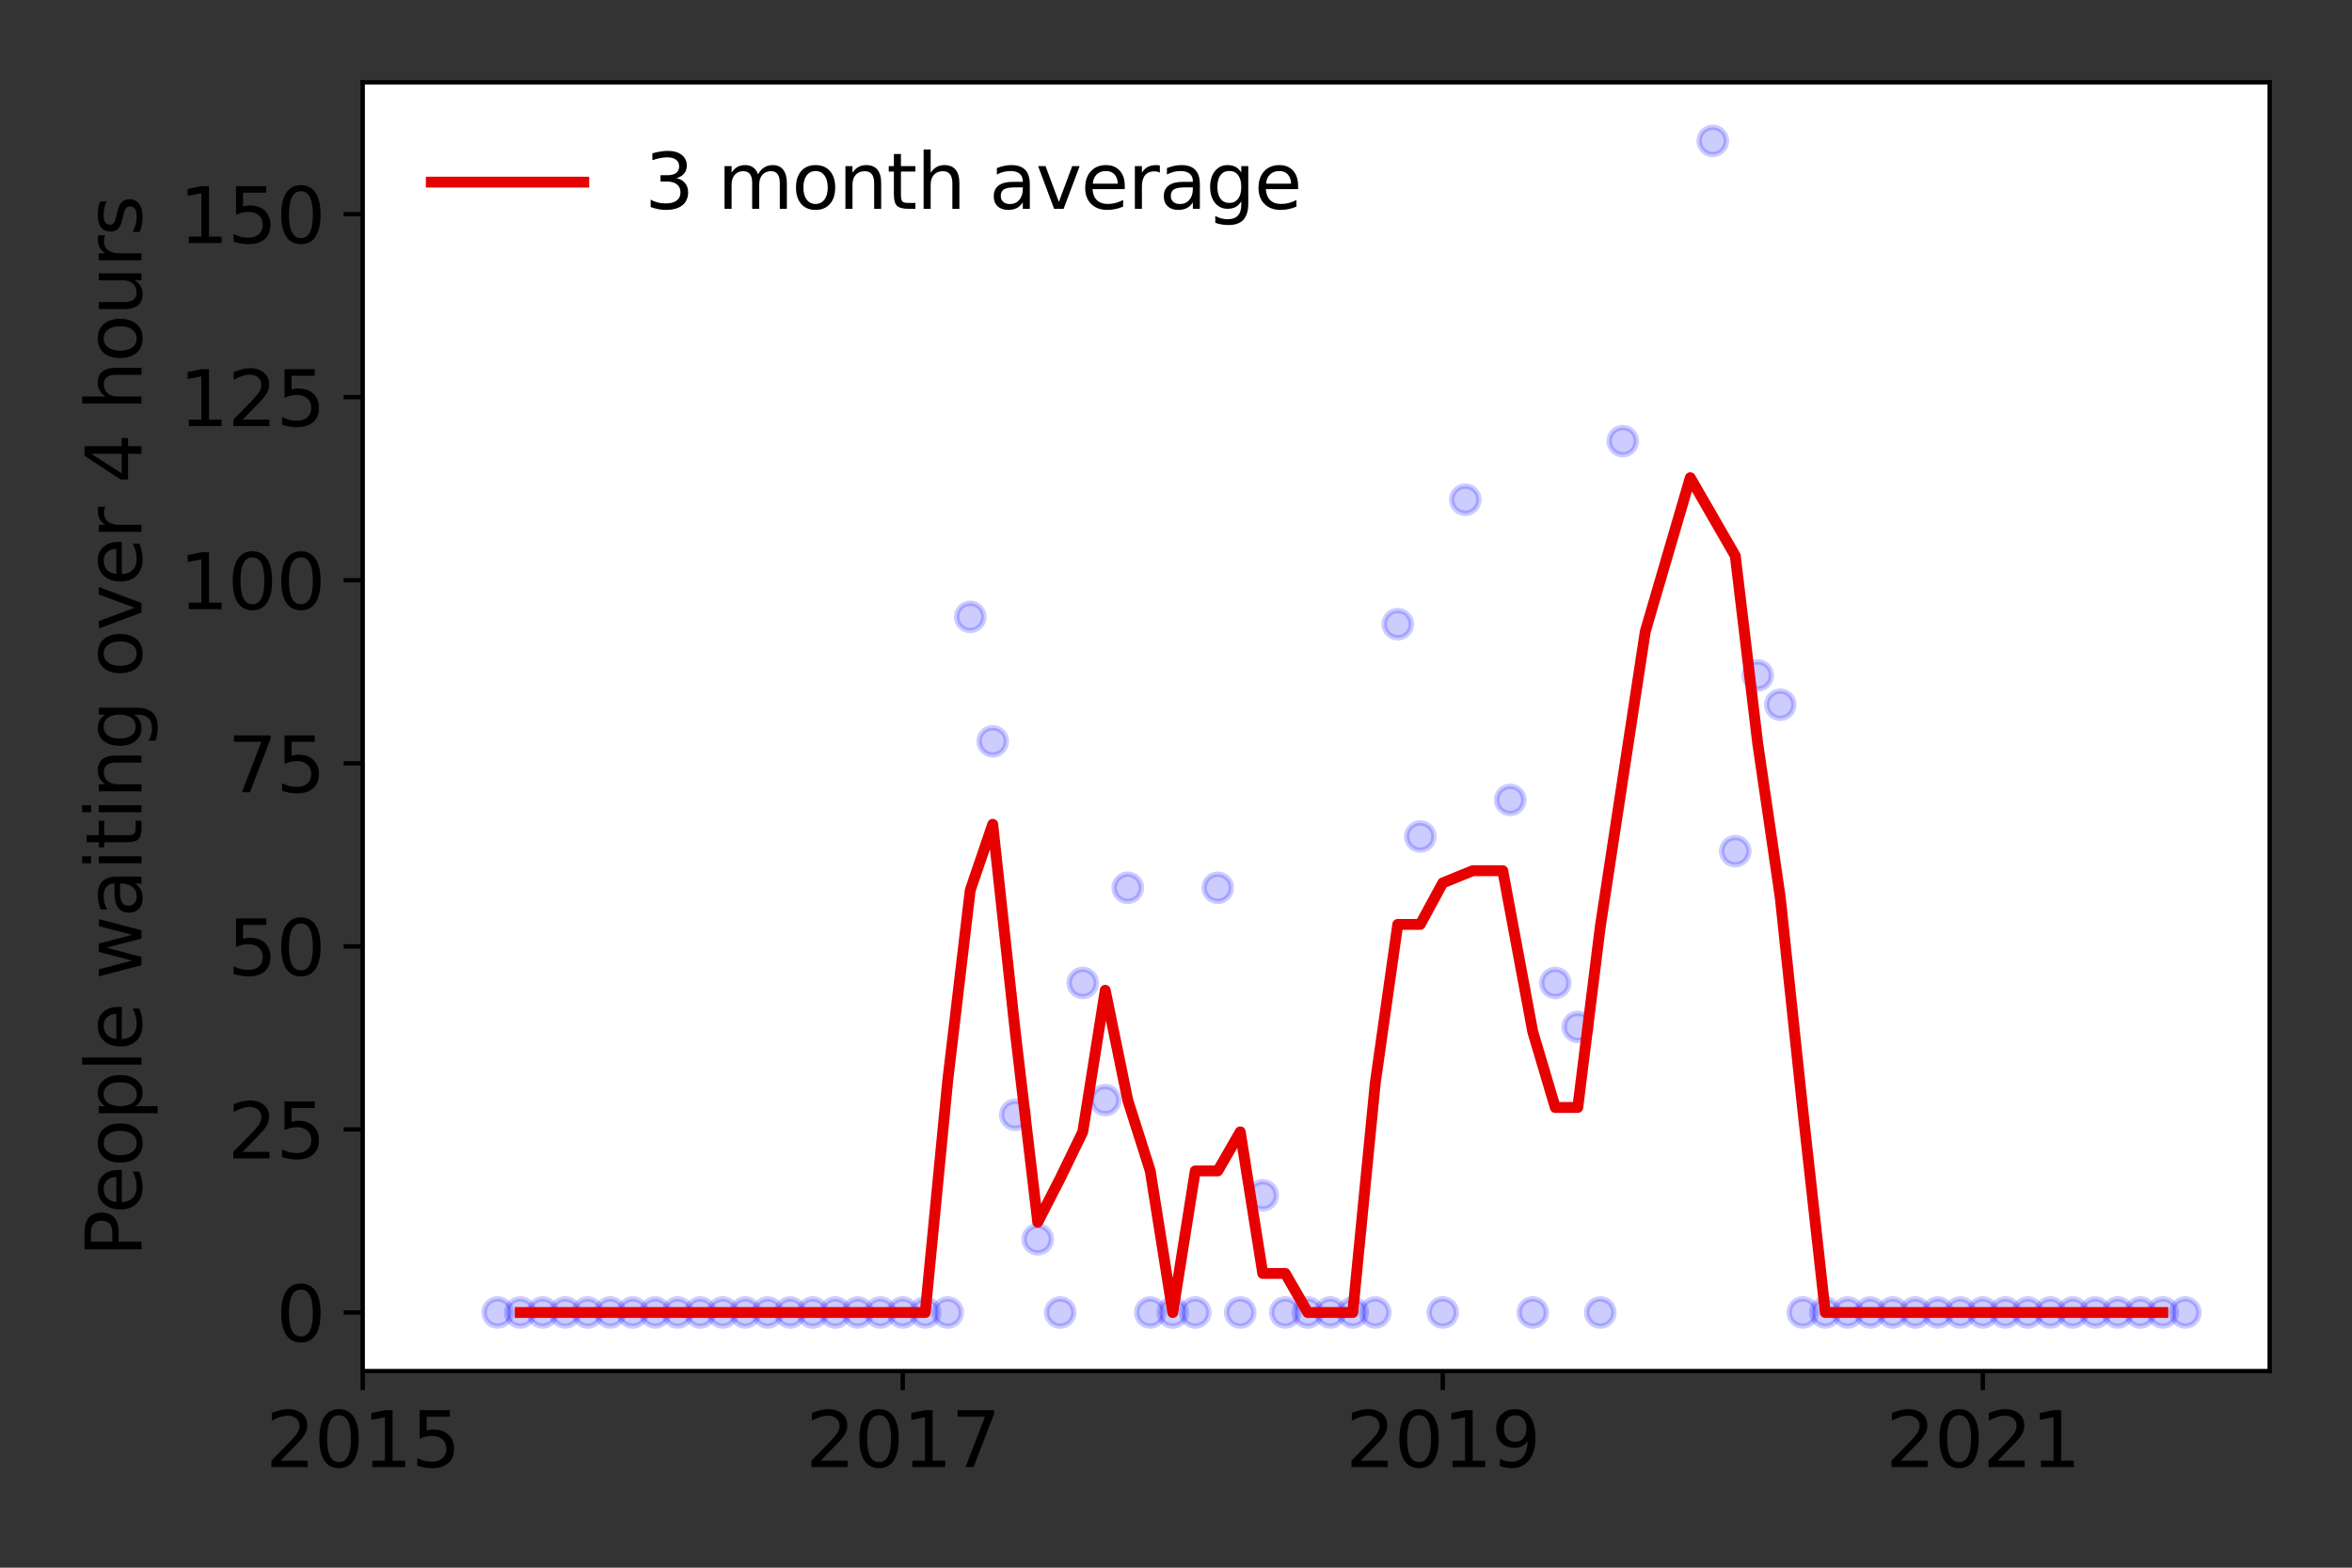 <?xml version="1.0" encoding="utf-8" standalone="no"?>
<!DOCTYPE svg PUBLIC "-//W3C//DTD SVG 1.1//EN"
  "http://www.w3.org/Graphics/SVG/1.1/DTD/svg11.dtd">
<svg height="288pt" version="1.1" viewBox="0 0 432 288" width="432pt" xmlns="http://www.w3.org/2000/svg" xmlns:xlink="http://www.w3.org/1999/xlink">
 <rect x="0" y="0" width="432" height="288" fill="#333333" stroke="none"/>
 <defs>
  <style type="text/css">*{stroke-linecap:butt;stroke-linejoin:round;}</style>
 </defs>
 <g id="figure_1">
  <g id="patch_1">
   <path d="M 0 288 
L 432 288 
L 432 0 
L 0 0 
z
" style="fill:none;"/>
  </g>
  <g id="axes_1">
   <g id="patch_2">
    <path d="M 66.62 251.88 
L 416.88 251.88 
L 416.88 15.12 
L 66.62 15.12 
z
" style="fill:#ffffff;"/>
   </g>
   <g id="matplotlib.axis_1">
    <g id="xtick_1">
     <g id="line2d_1">
      <defs>
       <path d="M 0 0 
L 0 3.5 
" id="mfcc8260ef5" style="stroke:#000000;stroke-width:0.8;"/>
      </defs>
      <g>
       <use style="stroke:#000000;stroke-width:0.8;" x="66.62" xlink:href="#mfcc8260ef5" y="251.88"/>
      </g>
     </g>
     <g id="text_1">
      <!-- 2015 -->
      <g transform="translate(48.805 269.518)scale(0.14 -0.14)">
       <defs>
        <path d="M 1228 531 
L 3431 531 
L 3431 0 
L 469 0 
L 469 531 
Q 828 903 1448 1529 
Q 2069 2156 2228 2338 
Q 2531 2678 2651 2914 
Q 2772 3150 2772 3378 
Q 2772 3750 2511 3984 
Q 2250 4219 1831 4219 
Q 1534 4219 1204 4116 
Q 875 4013 500 3803 
L 500 4441 
Q 881 4594 1212 4672 
Q 1544 4750 1819 4750 
Q 2544 4750 2975 4387 
Q 3406 4025 3406 3419 
Q 3406 3131 3298 2873 
Q 3191 2616 2906 2266 
Q 2828 2175 2409 1742 
Q 1991 1309 1228 531 
z
" id="DejaVuSans-32" transform="scale(0.016)"/>
        <path d="M 2034 4250 
Q 1547 4250 1301 3770 
Q 1056 3291 1056 2328 
Q 1056 1369 1301 889 
Q 1547 409 2034 409 
Q 2525 409 2770 889 
Q 3016 1369 3016 2328 
Q 3016 3291 2770 3770 
Q 2525 4250 2034 4250 
z
M 2034 4750 
Q 2819 4750 3233 4129 
Q 3647 3509 3647 2328 
Q 3647 1150 3233 529 
Q 2819 -91 2034 -91 
Q 1250 -91 836 529 
Q 422 1150 422 2328 
Q 422 3509 836 4129 
Q 1250 4750 2034 4750 
z
" id="DejaVuSans-30" transform="scale(0.016)"/>
        <path d="M 794 531 
L 1825 531 
L 1825 4091 
L 703 3866 
L 703 4441 
L 1819 4666 
L 2450 4666 
L 2450 531 
L 3481 531 
L 3481 0 
L 794 0 
L 794 531 
z
" id="DejaVuSans-31" transform="scale(0.016)"/>
        <path d="M 691 4666 
L 3169 4666 
L 3169 4134 
L 1269 4134 
L 1269 2991 
Q 1406 3038 1543 3061 
Q 1681 3084 1819 3084 
Q 2600 3084 3056 2656 
Q 3513 2228 3513 1497 
Q 3513 744 3044 326 
Q 2575 -91 1722 -91 
Q 1428 -91 1123 -41 
Q 819 9 494 109 
L 494 744 
Q 775 591 1075 516 
Q 1375 441 1709 441 
Q 2250 441 2565 725 
Q 2881 1009 2881 1497 
Q 2881 1984 2565 2268 
Q 2250 2553 1709 2553 
Q 1456 2553 1204 2497 
Q 953 2441 691 2322 
L 691 4666 
z
" id="DejaVuSans-35" transform="scale(0.016)"/>
       </defs>
       <use xlink:href="#DejaVuSans-32"/>
       <use x="63.623" xlink:href="#DejaVuSans-30"/>
       <use x="127.246" xlink:href="#DejaVuSans-31"/>
       <use x="190.869" xlink:href="#DejaVuSans-35"/>
      </g>
     </g>
    </g>
    <g id="xtick_2">
     <g id="line2d_2">
      <g>
       <use style="stroke:#000000;stroke-width:0.8;" x="165.809" xlink:href="#mfcc8260ef5" y="251.88"/>
      </g>
     </g>
     <g id="text_2">
      <!-- 2017 -->
      <g transform="translate(147.994 269.518)scale(0.14 -0.14)">
       <defs>
        <path d="M 525 4666 
L 3525 4666 
L 3525 4397 
L 1831 0 
L 1172 0 
L 2766 4134 
L 525 4134 
L 525 4666 
z
" id="DejaVuSans-37" transform="scale(0.016)"/>
       </defs>
       <use xlink:href="#DejaVuSans-32"/>
       <use x="63.623" xlink:href="#DejaVuSans-30"/>
       <use x="127.246" xlink:href="#DejaVuSans-31"/>
       <use x="190.869" xlink:href="#DejaVuSans-37"/>
      </g>
     </g>
    </g>
    <g id="xtick_3">
     <g id="line2d_3">
      <g>
       <use style="stroke:#000000;stroke-width:0.8;" x="264.997" xlink:href="#mfcc8260ef5" y="251.88"/>
      </g>
     </g>
     <g id="text_3">
      <!-- 2019 -->
      <g transform="translate(247.182 269.518)scale(0.14 -0.14)">
       <defs>
        <path d="M 703 97 
L 703 672 
Q 941 559 1184 500 
Q 1428 441 1663 441 
Q 2288 441 2617 861 
Q 2947 1281 2994 2138 
Q 2813 1869 2534 1725 
Q 2256 1581 1919 1581 
Q 1219 1581 811 2004 
Q 403 2428 403 3163 
Q 403 3881 828 4315 
Q 1253 4750 1959 4750 
Q 2769 4750 3195 4129 
Q 3622 3509 3622 2328 
Q 3622 1225 3098 567 
Q 2575 -91 1691 -91 
Q 1453 -91 1209 -44 
Q 966 3 703 97 
z
M 1959 2075 
Q 2384 2075 2632 2365 
Q 2881 2656 2881 3163 
Q 2881 3666 2632 3958 
Q 2384 4250 1959 4250 
Q 1534 4250 1286 3958 
Q 1038 3666 1038 3163 
Q 1038 2656 1286 2365 
Q 1534 2075 1959 2075 
z
" id="DejaVuSans-39" transform="scale(0.016)"/>
       </defs>
       <use xlink:href="#DejaVuSans-32"/>
       <use x="63.623" xlink:href="#DejaVuSans-30"/>
       <use x="127.246" xlink:href="#DejaVuSans-31"/>
       <use x="190.869" xlink:href="#DejaVuSans-39"/>
      </g>
     </g>
    </g>
    <g id="xtick_4">
     <g id="line2d_4">
      <g>
       <use style="stroke:#000000;stroke-width:0.8;" x="364.186" xlink:href="#mfcc8260ef5" y="251.88"/>
      </g>
     </g>
     <g id="text_4">
      <!-- 2021 -->
      <g transform="translate(346.371 269.518)scale(0.14 -0.14)">
       <use xlink:href="#DejaVuSans-32"/>
       <use x="63.623" xlink:href="#DejaVuSans-30"/>
       <use x="127.246" xlink:href="#DejaVuSans-32"/>
       <use x="190.869" xlink:href="#DejaVuSans-31"/>
      </g>
     </g>
    </g>
   </g>
   <g id="matplotlib.axis_2">
    <g id="ytick_1">
     <g id="line2d_5">
      <defs>
       <path d="M 0 0 
L -3.5 0 
" id="m2d210b0915" style="stroke:#000000;stroke-width:0.8;"/>
      </defs>
      <g>
       <use style="stroke:#000000;stroke-width:0.8;" x="66.62" xlink:href="#m2d210b0915" y="241.118"/>
      </g>
     </g>
     <g id="text_5">
      <!-- 0 -->
      <g transform="translate(50.712 246.437)scale(0.14 -0.14)">
       <use xlink:href="#DejaVuSans-30"/>
      </g>
     </g>
    </g>
    <g id="ytick_2">
     <g id="line2d_6">
      <g>
       <use style="stroke:#000000;stroke-width:0.8;" x="66.62" xlink:href="#m2d210b0915" y="207.488"/>
      </g>
     </g>
     <g id="text_6">
      <!-- 25 -->
      <g transform="translate(41.805 212.806)scale(0.14 -0.14)">
       <use xlink:href="#DejaVuSans-32"/>
       <use x="63.623" xlink:href="#DejaVuSans-35"/>
      </g>
     </g>
    </g>
    <g id="ytick_3">
     <g id="line2d_7">
      <g>
       <use style="stroke:#000000;stroke-width:0.8;" x="66.62" xlink:href="#m2d210b0915" y="173.857"/>
      </g>
     </g>
     <g id="text_7">
      <!-- 50 -->
      <g transform="translate(41.805 179.176)scale(0.14 -0.14)">
       <use xlink:href="#DejaVuSans-35"/>
       <use x="63.623" xlink:href="#DejaVuSans-30"/>
      </g>
     </g>
    </g>
    <g id="ytick_4">
     <g id="line2d_8">
      <g>
       <use style="stroke:#000000;stroke-width:0.8;" x="66.62" xlink:href="#m2d210b0915" y="140.226"/>
      </g>
     </g>
     <g id="text_8">
      <!-- 75 -->
      <g transform="translate(41.805 145.545)scale(0.14 -0.14)">
       <use xlink:href="#DejaVuSans-37"/>
       <use x="63.623" xlink:href="#DejaVuSans-35"/>
      </g>
     </g>
    </g>
    <g id="ytick_5">
     <g id="line2d_9">
      <g>
       <use style="stroke:#000000;stroke-width:0.8;" x="66.62" xlink:href="#m2d210b0915" y="106.595"/>
      </g>
     </g>
     <g id="text_9">
      <!-- 100 -->
      <g transform="translate(32.898 111.914)scale(0.14 -0.14)">
       <use xlink:href="#DejaVuSans-31"/>
       <use x="63.623" xlink:href="#DejaVuSans-30"/>
       <use x="127.246" xlink:href="#DejaVuSans-30"/>
      </g>
     </g>
    </g>
    <g id="ytick_6">
     <g id="line2d_10">
      <g>
       <use style="stroke:#000000;stroke-width:0.8;" x="66.62" xlink:href="#m2d210b0915" y="72.965"/>
      </g>
     </g>
     <g id="text_10">
      <!-- 125 -->
      <g transform="translate(32.898 78.284)scale(0.14 -0.14)">
       <use xlink:href="#DejaVuSans-31"/>
       <use x="63.623" xlink:href="#DejaVuSans-32"/>
       <use x="127.246" xlink:href="#DejaVuSans-35"/>
      </g>
     </g>
    </g>
    <g id="ytick_7">
     <g id="line2d_11">
      <g>
       <use style="stroke:#000000;stroke-width:0.8;" x="66.62" xlink:href="#m2d210b0915" y="39.334"/>
      </g>
     </g>
     <g id="text_11">
      <!-- 150 -->
      <g transform="translate(32.898 44.653)scale(0.14 -0.14)">
       <use xlink:href="#DejaVuSans-31"/>
       <use x="63.623" xlink:href="#DejaVuSans-35"/>
       <use x="127.246" xlink:href="#DejaVuSans-30"/>
      </g>
     </g>
    </g>
    <g id="text_12">
     <!-- People waiting over 4 hours -->
     <g transform="translate(25.986 230.925)rotate(-90)scale(0.14 -0.14)">
      <defs>
       <path d="M 1259 4147 
L 1259 2394 
L 2053 2394 
Q 2494 2394 2734 2622 
Q 2975 2850 2975 3272 
Q 2975 3691 2734 3919 
Q 2494 4147 2053 4147 
L 1259 4147 
z
M 628 4666 
L 2053 4666 
Q 2838 4666 3239 4311 
Q 3641 3956 3641 3272 
Q 3641 2581 3239 2228 
Q 2838 1875 2053 1875 
L 1259 1875 
L 1259 0 
L 628 0 
L 628 4666 
z
" id="DejaVuSans-50" transform="scale(0.016)"/>
       <path d="M 3597 1894 
L 3597 1613 
L 953 1613 
Q 991 1019 1311 708 
Q 1631 397 2203 397 
Q 2534 397 2845 478 
Q 3156 559 3463 722 
L 3463 178 
Q 3153 47 2828 -22 
Q 2503 -91 2169 -91 
Q 1331 -91 842 396 
Q 353 884 353 1716 
Q 353 2575 817 3079 
Q 1281 3584 2069 3584 
Q 2775 3584 3186 3129 
Q 3597 2675 3597 1894 
z
M 3022 2063 
Q 3016 2534 2758 2815 
Q 2500 3097 2075 3097 
Q 1594 3097 1305 2825 
Q 1016 2553 972 2059 
L 3022 2063 
z
" id="DejaVuSans-65" transform="scale(0.016)"/>
       <path d="M 1959 3097 
Q 1497 3097 1228 2736 
Q 959 2375 959 1747 
Q 959 1119 1226 758 
Q 1494 397 1959 397 
Q 2419 397 2687 759 
Q 2956 1122 2956 1747 
Q 2956 2369 2687 2733 
Q 2419 3097 1959 3097 
z
M 1959 3584 
Q 2709 3584 3137 3096 
Q 3566 2609 3566 1747 
Q 3566 888 3137 398 
Q 2709 -91 1959 -91 
Q 1206 -91 779 398 
Q 353 888 353 1747 
Q 353 2609 779 3096 
Q 1206 3584 1959 3584 
z
" id="DejaVuSans-6f" transform="scale(0.016)"/>
       <path d="M 1159 525 
L 1159 -1331 
L 581 -1331 
L 581 3500 
L 1159 3500 
L 1159 2969 
Q 1341 3281 1617 3432 
Q 1894 3584 2278 3584 
Q 2916 3584 3314 3078 
Q 3713 2572 3713 1747 
Q 3713 922 3314 415 
Q 2916 -91 2278 -91 
Q 1894 -91 1617 61 
Q 1341 213 1159 525 
z
M 3116 1747 
Q 3116 2381 2855 2742 
Q 2594 3103 2138 3103 
Q 1681 3103 1420 2742 
Q 1159 2381 1159 1747 
Q 1159 1113 1420 752 
Q 1681 391 2138 391 
Q 2594 391 2855 752 
Q 3116 1113 3116 1747 
z
" id="DejaVuSans-70" transform="scale(0.016)"/>
       <path d="M 603 4863 
L 1178 4863 
L 1178 0 
L 603 0 
L 603 4863 
z
" id="DejaVuSans-6c" transform="scale(0.016)"/>
       <path id="DejaVuSans-20" transform="scale(0.016)"/>
       <path d="M 269 3500 
L 844 3500 
L 1563 769 
L 2278 3500 
L 2956 3500 
L 3675 769 
L 4391 3500 
L 4966 3500 
L 4050 0 
L 3372 0 
L 2619 2869 
L 1863 0 
L 1184 0 
L 269 3500 
z
" id="DejaVuSans-77" transform="scale(0.016)"/>
       <path d="M 2194 1759 
Q 1497 1759 1228 1600 
Q 959 1441 959 1056 
Q 959 750 1161 570 
Q 1363 391 1709 391 
Q 2188 391 2477 730 
Q 2766 1069 2766 1631 
L 2766 1759 
L 2194 1759 
z
M 3341 1997 
L 3341 0 
L 2766 0 
L 2766 531 
Q 2569 213 2275 61 
Q 1981 -91 1556 -91 
Q 1019 -91 701 211 
Q 384 513 384 1019 
Q 384 1609 779 1909 
Q 1175 2209 1959 2209 
L 2766 2209 
L 2766 2266 
Q 2766 2663 2505 2880 
Q 2244 3097 1772 3097 
Q 1472 3097 1187 3025 
Q 903 2953 641 2809 
L 641 3341 
Q 956 3463 1253 3523 
Q 1550 3584 1831 3584 
Q 2591 3584 2966 3190 
Q 3341 2797 3341 1997 
z
" id="DejaVuSans-61" transform="scale(0.016)"/>
       <path d="M 603 3500 
L 1178 3500 
L 1178 0 
L 603 0 
L 603 3500 
z
M 603 4863 
L 1178 4863 
L 1178 4134 
L 603 4134 
L 603 4863 
z
" id="DejaVuSans-69" transform="scale(0.016)"/>
       <path d="M 1172 4494 
L 1172 3500 
L 2356 3500 
L 2356 3053 
L 1172 3053 
L 1172 1153 
Q 1172 725 1289 603 
Q 1406 481 1766 481 
L 2356 481 
L 2356 0 
L 1766 0 
Q 1100 0 847 248 
Q 594 497 594 1153 
L 594 3053 
L 172 3053 
L 172 3500 
L 594 3500 
L 594 4494 
L 1172 4494 
z
" id="DejaVuSans-74" transform="scale(0.016)"/>
       <path d="M 3513 2113 
L 3513 0 
L 2938 0 
L 2938 2094 
Q 2938 2591 2744 2837 
Q 2550 3084 2163 3084 
Q 1697 3084 1428 2787 
Q 1159 2491 1159 1978 
L 1159 0 
L 581 0 
L 581 3500 
L 1159 3500 
L 1159 2956 
Q 1366 3272 1645 3428 
Q 1925 3584 2291 3584 
Q 2894 3584 3203 3211 
Q 3513 2838 3513 2113 
z
" id="DejaVuSans-6e" transform="scale(0.016)"/>
       <path d="M 2906 1791 
Q 2906 2416 2648 2759 
Q 2391 3103 1925 3103 
Q 1463 3103 1205 2759 
Q 947 2416 947 1791 
Q 947 1169 1205 825 
Q 1463 481 1925 481 
Q 2391 481 2648 825 
Q 2906 1169 2906 1791 
z
M 3481 434 
Q 3481 -459 3084 -895 
Q 2688 -1331 1869 -1331 
Q 1566 -1331 1297 -1286 
Q 1028 -1241 775 -1147 
L 775 -588 
Q 1028 -725 1275 -790 
Q 1522 -856 1778 -856 
Q 2344 -856 2625 -561 
Q 2906 -266 2906 331 
L 2906 616 
Q 2728 306 2450 153 
Q 2172 0 1784 0 
Q 1141 0 747 490 
Q 353 981 353 1791 
Q 353 2603 747 3093 
Q 1141 3584 1784 3584 
Q 2172 3584 2450 3431 
Q 2728 3278 2906 2969 
L 2906 3500 
L 3481 3500 
L 3481 434 
z
" id="DejaVuSans-67" transform="scale(0.016)"/>
       <path d="M 191 3500 
L 800 3500 
L 1894 563 
L 2988 3500 
L 3597 3500 
L 2284 0 
L 1503 0 
L 191 3500 
z
" id="DejaVuSans-76" transform="scale(0.016)"/>
       <path d="M 2631 2963 
Q 2534 3019 2420 3045 
Q 2306 3072 2169 3072 
Q 1681 3072 1420 2755 
Q 1159 2438 1159 1844 
L 1159 0 
L 581 0 
L 581 3500 
L 1159 3500 
L 1159 2956 
Q 1341 3275 1631 3429 
Q 1922 3584 2338 3584 
Q 2397 3584 2469 3576 
Q 2541 3569 2628 3553 
L 2631 2963 
z
" id="DejaVuSans-72" transform="scale(0.016)"/>
       <path d="M 2419 4116 
L 825 1625 
L 2419 1625 
L 2419 4116 
z
M 2253 4666 
L 3047 4666 
L 3047 1625 
L 3713 1625 
L 3713 1100 
L 3047 1100 
L 3047 0 
L 2419 0 
L 2419 1100 
L 313 1100 
L 313 1709 
L 2253 4666 
z
" id="DejaVuSans-34" transform="scale(0.016)"/>
       <path d="M 3513 2113 
L 3513 0 
L 2938 0 
L 2938 2094 
Q 2938 2591 2744 2837 
Q 2550 3084 2163 3084 
Q 1697 3084 1428 2787 
Q 1159 2491 1159 1978 
L 1159 0 
L 581 0 
L 581 4863 
L 1159 4863 
L 1159 2956 
Q 1366 3272 1645 3428 
Q 1925 3584 2291 3584 
Q 2894 3584 3203 3211 
Q 3513 2838 3513 2113 
z
" id="DejaVuSans-68" transform="scale(0.016)"/>
       <path d="M 544 1381 
L 544 3500 
L 1119 3500 
L 1119 1403 
Q 1119 906 1312 657 
Q 1506 409 1894 409 
Q 2359 409 2629 706 
Q 2900 1003 2900 1516 
L 2900 3500 
L 3475 3500 
L 3475 0 
L 2900 0 
L 2900 538 
Q 2691 219 2414 64 
Q 2138 -91 1772 -91 
Q 1169 -91 856 284 
Q 544 659 544 1381 
z
M 1991 3584 
L 1991 3584 
z
" id="DejaVuSans-75" transform="scale(0.016)"/>
       <path d="M 2834 3397 
L 2834 2853 
Q 2591 2978 2328 3040 
Q 2066 3103 1784 3103 
Q 1356 3103 1142 2972 
Q 928 2841 928 2578 
Q 928 2378 1081 2264 
Q 1234 2150 1697 2047 
L 1894 2003 
Q 2506 1872 2764 1633 
Q 3022 1394 3022 966 
Q 3022 478 2636 193 
Q 2250 -91 1575 -91 
Q 1294 -91 989 -36 
Q 684 19 347 128 
L 347 722 
Q 666 556 975 473 
Q 1284 391 1588 391 
Q 1994 391 2212 530 
Q 2431 669 2431 922 
Q 2431 1156 2273 1281 
Q 2116 1406 1581 1522 
L 1381 1569 
Q 847 1681 609 1914 
Q 372 2147 372 2553 
Q 372 3047 722 3315 
Q 1072 3584 1716 3584 
Q 2034 3584 2315 3537 
Q 2597 3491 2834 3397 
z
" id="DejaVuSans-73" transform="scale(0.016)"/>
      </defs>
      <use xlink:href="#DejaVuSans-50"/>
      <use x="56.678" xlink:href="#DejaVuSans-65"/>
      <use x="118.201" xlink:href="#DejaVuSans-6f"/>
      <use x="179.383" xlink:href="#DejaVuSans-70"/>
      <use x="242.859" xlink:href="#DejaVuSans-6c"/>
      <use x="270.643" xlink:href="#DejaVuSans-65"/>
      <use x="332.166" xlink:href="#DejaVuSans-20"/>
      <use x="363.953" xlink:href="#DejaVuSans-77"/>
      <use x="445.74" xlink:href="#DejaVuSans-61"/>
      <use x="507.02" xlink:href="#DejaVuSans-69"/>
      <use x="534.803" xlink:href="#DejaVuSans-74"/>
      <use x="574.012" xlink:href="#DejaVuSans-69"/>
      <use x="601.795" xlink:href="#DejaVuSans-6e"/>
      <use x="665.174" xlink:href="#DejaVuSans-67"/>
      <use x="728.65" xlink:href="#DejaVuSans-20"/>
      <use x="760.438" xlink:href="#DejaVuSans-6f"/>
      <use x="821.619" xlink:href="#DejaVuSans-76"/>
      <use x="880.799" xlink:href="#DejaVuSans-65"/>
      <use x="942.322" xlink:href="#DejaVuSans-72"/>
      <use x="983.436" xlink:href="#DejaVuSans-20"/>
      <use x="1015.223" xlink:href="#DejaVuSans-34"/>
      <use x="1078.846" xlink:href="#DejaVuSans-20"/>
      <use x="1110.633" xlink:href="#DejaVuSans-68"/>
      <use x="1174.012" xlink:href="#DejaVuSans-6f"/>
      <use x="1235.193" xlink:href="#DejaVuSans-75"/>
      <use x="1298.572" xlink:href="#DejaVuSans-72"/>
      <use x="1339.686" xlink:href="#DejaVuSans-73"/>
     </g>
    </g>
   </g>
   <g id="line2d_12">
    <defs>
     <path d="M 0 2.5 
C 0.663 2.5 1.299 2.237 1.768 1.768 
C 2.237 1.299 2.5 0.663 2.5 0 
C 2.5 -0.663 2.237 -1.299 1.768 -1.768 
C 1.299 -2.237 0.663 -2.5 0 -2.5 
C -0.663 -2.5 -1.299 -2.237 -1.768 -1.768 
C -2.237 -1.299 -2.5 -0.663 -2.5 0 
C -2.5 0.663 -2.237 1.299 -1.768 1.768 
C -1.299 2.237 -0.663 2.5 0 2.5 
z
" id="md69989aa4d" style="stroke:#0000ff;stroke-opacity:0.2;"/>
    </defs>
    <g clip-path="url(#pb2fb18d3ab)">
     <use style="fill:#0000ff;fill-opacity:0.2;stroke:#0000ff;stroke-opacity:0.2;" x="401.382" xlink:href="#md69989aa4d" y="241.118"/>
     <use style="fill:#0000ff;fill-opacity:0.2;stroke:#0000ff;stroke-opacity:0.2;" x="397.249" xlink:href="#md69989aa4d" y="241.118"/>
     <use style="fill:#0000ff;fill-opacity:0.2;stroke:#0000ff;stroke-opacity:0.2;" x="393.116" xlink:href="#md69989aa4d" y="241.118"/>
     <use style="fill:#0000ff;fill-opacity:0.2;stroke:#0000ff;stroke-opacity:0.2;" x="388.983" xlink:href="#md69989aa4d" y="241.118"/>
     <use style="fill:#0000ff;fill-opacity:0.2;stroke:#0000ff;stroke-opacity:0.2;" x="384.85" xlink:href="#md69989aa4d" y="241.118"/>
     <use style="fill:#0000ff;fill-opacity:0.2;stroke:#0000ff;stroke-opacity:0.2;" x="380.717" xlink:href="#md69989aa4d" y="241.118"/>
     <use style="fill:#0000ff;fill-opacity:0.2;stroke:#0000ff;stroke-opacity:0.2;" x="376.585" xlink:href="#md69989aa4d" y="241.118"/>
     <use style="fill:#0000ff;fill-opacity:0.2;stroke:#0000ff;stroke-opacity:0.2;" x="372.452" xlink:href="#md69989aa4d" y="241.118"/>
     <use style="fill:#0000ff;fill-opacity:0.2;stroke:#0000ff;stroke-opacity:0.2;" x="368.319" xlink:href="#md69989aa4d" y="241.118"/>
     <use style="fill:#0000ff;fill-opacity:0.2;stroke:#0000ff;stroke-opacity:0.2;" x="364.186" xlink:href="#md69989aa4d" y="241.118"/>
     <use style="fill:#0000ff;fill-opacity:0.2;stroke:#0000ff;stroke-opacity:0.2;" x="360.053" xlink:href="#md69989aa4d" y="241.118"/>
     <use style="fill:#0000ff;fill-opacity:0.2;stroke:#0000ff;stroke-opacity:0.2;" x="355.92" xlink:href="#md69989aa4d" y="241.118"/>
     <use style="fill:#0000ff;fill-opacity:0.2;stroke:#0000ff;stroke-opacity:0.2;" x="351.787" xlink:href="#md69989aa4d" y="241.118"/>
     <use style="fill:#0000ff;fill-opacity:0.2;stroke:#0000ff;stroke-opacity:0.2;" x="347.655" xlink:href="#md69989aa4d" y="241.118"/>
     <use style="fill:#0000ff;fill-opacity:0.2;stroke:#0000ff;stroke-opacity:0.2;" x="343.522" xlink:href="#md69989aa4d" y="241.118"/>
     <use style="fill:#0000ff;fill-opacity:0.2;stroke:#0000ff;stroke-opacity:0.2;" x="339.389" xlink:href="#md69989aa4d" y="241.118"/>
     <use style="fill:#0000ff;fill-opacity:0.2;stroke:#0000ff;stroke-opacity:0.2;" x="335.256" xlink:href="#md69989aa4d" y="241.118"/>
     <use style="fill:#0000ff;fill-opacity:0.2;stroke:#0000ff;stroke-opacity:0.2;" x="331.123" xlink:href="#md69989aa4d" y="241.118"/>
     <use style="fill:#0000ff;fill-opacity:0.2;stroke:#0000ff;stroke-opacity:0.2;" x="326.99" xlink:href="#md69989aa4d" y="129.464"/>
     <use style="fill:#0000ff;fill-opacity:0.2;stroke:#0000ff;stroke-opacity:0.2;" x="322.857" xlink:href="#md69989aa4d" y="124.083"/>
     <use style="fill:#0000ff;fill-opacity:0.2;stroke:#0000ff;stroke-opacity:0.2;" x="318.725" xlink:href="#md69989aa4d" y="156.369"/>
     <use style="fill:#0000ff;fill-opacity:0.2;stroke:#0000ff;stroke-opacity:0.2;" x="314.592" xlink:href="#md69989aa4d" y="25.882"/>
     <use style="fill:#0000ff;fill-opacity:0.2;stroke:#0000ff;stroke-opacity:0.2;" x="298.06" xlink:href="#md69989aa4d" y="81.036"/>
     <use style="fill:#0000ff;fill-opacity:0.2;stroke:#0000ff;stroke-opacity:0.2;" x="293.927" xlink:href="#md69989aa4d" y="241.118"/>
     <use style="fill:#0000ff;fill-opacity:0.2;stroke:#0000ff;stroke-opacity:0.2;" x="289.795" xlink:href="#md69989aa4d" y="188.654"/>
     <use style="fill:#0000ff;fill-opacity:0.2;stroke:#0000ff;stroke-opacity:0.2;" x="285.662" xlink:href="#md69989aa4d" y="180.583"/>
     <use style="fill:#0000ff;fill-opacity:0.2;stroke:#0000ff;stroke-opacity:0.2;" x="281.529" xlink:href="#md69989aa4d" y="241.118"/>
     <use style="fill:#0000ff;fill-opacity:0.2;stroke:#0000ff;stroke-opacity:0.2;" x="277.396" xlink:href="#md69989aa4d" y="146.952"/>
     <use style="fill:#0000ff;fill-opacity:0.2;stroke:#0000ff;stroke-opacity:0.2;" x="269.13" xlink:href="#md69989aa4d" y="91.798"/>
     <use style="fill:#0000ff;fill-opacity:0.2;stroke:#0000ff;stroke-opacity:0.2;" x="264.997" xlink:href="#md69989aa4d" y="241.118"/>
     <use style="fill:#0000ff;fill-opacity:0.2;stroke:#0000ff;stroke-opacity:0.2;" x="260.864" xlink:href="#md69989aa4d" y="153.678"/>
     <use style="fill:#0000ff;fill-opacity:0.2;stroke:#0000ff;stroke-opacity:0.2;" x="256.732" xlink:href="#md69989aa4d" y="114.667"/>
     <use style="fill:#0000ff;fill-opacity:0.2;stroke:#0000ff;stroke-opacity:0.2;" x="252.599" xlink:href="#md69989aa4d" y="241.118"/>
     <use style="fill:#0000ff;fill-opacity:0.2;stroke:#0000ff;stroke-opacity:0.2;" x="248.466" xlink:href="#md69989aa4d" y="241.118"/>
     <use style="fill:#0000ff;fill-opacity:0.2;stroke:#0000ff;stroke-opacity:0.2;" x="244.333" xlink:href="#md69989aa4d" y="241.118"/>
     <use style="fill:#0000ff;fill-opacity:0.2;stroke:#0000ff;stroke-opacity:0.2;" x="240.2" xlink:href="#md69989aa4d" y="241.118"/>
     <use style="fill:#0000ff;fill-opacity:0.2;stroke:#0000ff;stroke-opacity:0.2;" x="236.067" xlink:href="#md69989aa4d" y="241.118"/>
     <use style="fill:#0000ff;fill-opacity:0.2;stroke:#0000ff;stroke-opacity:0.2;" x="231.934" xlink:href="#md69989aa4d" y="219.595"/>
     <use style="fill:#0000ff;fill-opacity:0.2;stroke:#0000ff;stroke-opacity:0.2;" x="227.802" xlink:href="#md69989aa4d" y="241.118"/>
     <use style="fill:#0000ff;fill-opacity:0.2;stroke:#0000ff;stroke-opacity:0.2;" x="223.669" xlink:href="#md69989aa4d" y="163.095"/>
     <use style="fill:#0000ff;fill-opacity:0.2;stroke:#0000ff;stroke-opacity:0.2;" x="219.536" xlink:href="#md69989aa4d" y="241.118"/>
     <use style="fill:#0000ff;fill-opacity:0.2;stroke:#0000ff;stroke-opacity:0.2;" x="215.403" xlink:href="#md69989aa4d" y="241.118"/>
     <use style="fill:#0000ff;fill-opacity:0.2;stroke:#0000ff;stroke-opacity:0.2;" x="211.27" xlink:href="#md69989aa4d" y="241.118"/>
     <use style="fill:#0000ff;fill-opacity:0.2;stroke:#0000ff;stroke-opacity:0.2;" x="207.137" xlink:href="#md69989aa4d" y="163.095"/>
     <use style="fill:#0000ff;fill-opacity:0.2;stroke:#0000ff;stroke-opacity:0.2;" x="203.004" xlink:href="#md69989aa4d" y="202.107"/>
     <use style="fill:#0000ff;fill-opacity:0.2;stroke:#0000ff;stroke-opacity:0.2;" x="198.872" xlink:href="#md69989aa4d" y="180.583"/>
     <use style="fill:#0000ff;fill-opacity:0.2;stroke:#0000ff;stroke-opacity:0.2;" x="194.739" xlink:href="#md69989aa4d" y="241.118"/>
     <use style="fill:#0000ff;fill-opacity:0.2;stroke:#0000ff;stroke-opacity:0.2;" x="190.606" xlink:href="#md69989aa4d" y="227.666"/>
     <use style="fill:#0000ff;fill-opacity:0.2;stroke:#0000ff;stroke-opacity:0.2;" x="186.473" xlink:href="#md69989aa4d" y="204.797"/>
     <use style="fill:#0000ff;fill-opacity:0.2;stroke:#0000ff;stroke-opacity:0.2;" x="182.34" xlink:href="#md69989aa4d" y="136.19"/>
     <use style="fill:#0000ff;fill-opacity:0.2;stroke:#0000ff;stroke-opacity:0.2;" x="178.207" xlink:href="#md69989aa4d" y="113.322"/>
     <use style="fill:#0000ff;fill-opacity:0.2;stroke:#0000ff;stroke-opacity:0.2;" x="174.074" xlink:href="#md69989aa4d" y="241.118"/>
     <use style="fill:#0000ff;fill-opacity:0.2;stroke:#0000ff;stroke-opacity:0.2;" x="169.942" xlink:href="#md69989aa4d" y="241.118"/>
     <use style="fill:#0000ff;fill-opacity:0.2;stroke:#0000ff;stroke-opacity:0.2;" x="165.809" xlink:href="#md69989aa4d" y="241.118"/>
     <use style="fill:#0000ff;fill-opacity:0.2;stroke:#0000ff;stroke-opacity:0.2;" x="161.676" xlink:href="#md69989aa4d" y="241.118"/>
     <use style="fill:#0000ff;fill-opacity:0.2;stroke:#0000ff;stroke-opacity:0.2;" x="157.543" xlink:href="#md69989aa4d" y="241.118"/>
     <use style="fill:#0000ff;fill-opacity:0.2;stroke:#0000ff;stroke-opacity:0.2;" x="153.41" xlink:href="#md69989aa4d" y="241.118"/>
     <use style="fill:#0000ff;fill-opacity:0.2;stroke:#0000ff;stroke-opacity:0.2;" x="149.277" xlink:href="#md69989aa4d" y="241.118"/>
     <use style="fill:#0000ff;fill-opacity:0.2;stroke:#0000ff;stroke-opacity:0.2;" x="145.144" xlink:href="#md69989aa4d" y="241.118"/>
     <use style="fill:#0000ff;fill-opacity:0.2;stroke:#0000ff;stroke-opacity:0.2;" x="141.012" xlink:href="#md69989aa4d" y="241.118"/>
     <use style="fill:#0000ff;fill-opacity:0.2;stroke:#0000ff;stroke-opacity:0.2;" x="136.879" xlink:href="#md69989aa4d" y="241.118"/>
     <use style="fill:#0000ff;fill-opacity:0.2;stroke:#0000ff;stroke-opacity:0.2;" x="132.746" xlink:href="#md69989aa4d" y="241.118"/>
     <use style="fill:#0000ff;fill-opacity:0.2;stroke:#0000ff;stroke-opacity:0.2;" x="128.613" xlink:href="#md69989aa4d" y="241.118"/>
     <use style="fill:#0000ff;fill-opacity:0.2;stroke:#0000ff;stroke-opacity:0.2;" x="124.48" xlink:href="#md69989aa4d" y="241.118"/>
     <use style="fill:#0000ff;fill-opacity:0.2;stroke:#0000ff;stroke-opacity:0.2;" x="120.347" xlink:href="#md69989aa4d" y="241.118"/>
     <use style="fill:#0000ff;fill-opacity:0.2;stroke:#0000ff;stroke-opacity:0.2;" x="116.214" xlink:href="#md69989aa4d" y="241.118"/>
     <use style="fill:#0000ff;fill-opacity:0.2;stroke:#0000ff;stroke-opacity:0.2;" x="112.081" xlink:href="#md69989aa4d" y="241.118"/>
     <use style="fill:#0000ff;fill-opacity:0.2;stroke:#0000ff;stroke-opacity:0.2;" x="107.949" xlink:href="#md69989aa4d" y="241.118"/>
     <use style="fill:#0000ff;fill-opacity:0.2;stroke:#0000ff;stroke-opacity:0.2;" x="103.816" xlink:href="#md69989aa4d" y="241.118"/>
     <use style="fill:#0000ff;fill-opacity:0.2;stroke:#0000ff;stroke-opacity:0.2;" x="99.683" xlink:href="#md69989aa4d" y="241.118"/>
     <use style="fill:#0000ff;fill-opacity:0.2;stroke:#0000ff;stroke-opacity:0.2;" x="95.55" xlink:href="#md69989aa4d" y="241.118"/>
     <use style="fill:#0000ff;fill-opacity:0.2;stroke:#0000ff;stroke-opacity:0.2;" x="91.417" xlink:href="#md69989aa4d" y="241.118"/>
    </g>
   </g>
   <g id="line2d_13">
    <path clip-path="url(#pb2fb18d3ab)" d="M 397.249 241.118 
L 393.116 241.118 
L 388.983 241.118 
L 384.85 241.118 
L 380.717 241.118 
L 376.585 241.118 
L 372.452 241.118 
L 368.319 241.118 
L 364.186 241.118 
L 360.053 241.118 
L 355.92 241.118 
L 351.787 241.118 
L 347.655 241.118 
L 343.522 241.118 
L 339.389 241.118 
L 335.256 241.118 
L 331.123 203.9 
L 326.99 164.889 
L 322.857 136.639 
L 318.725 102.111 
L 310.459 87.762 
L 302.193 116.012 
L 293.927 170.27 
L 289.795 203.452 
L 285.662 203.452 
L 281.529 189.551 
L 276.018 159.956 
L 270.508 159.956 
L 264.997 162.198 
L 260.864 169.821 
L 256.732 169.821 
L 252.599 198.968 
L 248.466 241.118 
L 244.333 241.118 
L 240.2 241.118 
L 236.067 233.944 
L 231.934 233.944 
L 227.802 207.936 
L 223.669 215.11 
L 219.536 215.11 
L 215.403 241.118 
L 211.27 215.11 
L 207.137 202.107 
L 203.004 181.928 
L 198.872 207.936 
L 194.739 216.456 
L 190.606 224.527 
L 186.473 189.551 
L 182.34 151.436 
L 178.207 163.543 
L 174.074 198.519 
L 169.942 241.118 
L 165.809 241.118 
L 161.676 241.118 
L 157.543 241.118 
L 153.41 241.118 
L 149.277 241.118 
L 145.144 241.118 
L 141.012 241.118 
L 136.879 241.118 
L 132.746 241.118 
L 128.613 241.118 
L 124.48 241.118 
L 120.347 241.118 
L 116.214 241.118 
L 112.081 241.118 
L 107.949 241.118 
L 103.816 241.118 
L 99.683 241.118 
L 95.55 241.118 
" style="fill:none;stroke:#e60000;stroke-linecap:square;stroke-width:2;"/>
   </g>
   <g id="patch_3">
    <path d="M 66.62 251.88 
L 66.62 15.12 
" style="fill:none;stroke:#000000;stroke-linecap:square;stroke-linejoin:miter;stroke-width:0.8;"/>
   </g>
   <g id="patch_4">
    <path d="M 416.88 251.88 
L 416.88 15.12 
" style="fill:none;stroke:#000000;stroke-linecap:square;stroke-linejoin:miter;stroke-width:0.8;"/>
   </g>
   <g id="patch_5">
    <path d="M 66.62 251.88 
L 416.88 251.88 
" style="fill:none;stroke:#000000;stroke-linecap:square;stroke-linejoin:miter;stroke-width:0.8;"/>
   </g>
   <g id="patch_6">
    <path d="M 66.62 15.12 
L 416.88 15.12 
" style="fill:none;stroke:#000000;stroke-linecap:square;stroke-linejoin:miter;stroke-width:0.8;"/>
   </g>
   <g id="legend_1">
    <g id="line2d_14">
     <path d="M 79.22 33.458 
L 107.22 33.458 
" style="fill:none;stroke:#e60000;stroke-linecap:square;stroke-width:2;"/>
    </g>
    <g id="line2d_15"/>
    <g id="text_13">
     <!-- 3 month average -->
     <g transform="translate(118.42 38.358)scale(0.14 -0.14)">
      <defs>
       <path d="M 2597 2516 
Q 3050 2419 3304 2112 
Q 3559 1806 3559 1356 
Q 3559 666 3084 287 
Q 2609 -91 1734 -91 
Q 1441 -91 1130 -33 
Q 819 25 488 141 
L 488 750 
Q 750 597 1062 519 
Q 1375 441 1716 441 
Q 2309 441 2620 675 
Q 2931 909 2931 1356 
Q 2931 1769 2642 2001 
Q 2353 2234 1838 2234 
L 1294 2234 
L 1294 2753 
L 1863 2753 
Q 2328 2753 2575 2939 
Q 2822 3125 2822 3475 
Q 2822 3834 2567 4026 
Q 2313 4219 1838 4219 
Q 1578 4219 1281 4162 
Q 984 4106 628 3988 
L 628 4550 
Q 988 4650 1302 4700 
Q 1616 4750 1894 4750 
Q 2613 4750 3031 4423 
Q 3450 4097 3450 3541 
Q 3450 3153 3228 2886 
Q 3006 2619 2597 2516 
z
" id="DejaVuSans-33" transform="scale(0.016)"/>
       <path d="M 3328 2828 
Q 3544 3216 3844 3400 
Q 4144 3584 4550 3584 
Q 5097 3584 5394 3201 
Q 5691 2819 5691 2113 
L 5691 0 
L 5113 0 
L 5113 2094 
Q 5113 2597 4934 2840 
Q 4756 3084 4391 3084 
Q 3944 3084 3684 2787 
Q 3425 2491 3425 1978 
L 3425 0 
L 2847 0 
L 2847 2094 
Q 2847 2600 2669 2842 
Q 2491 3084 2119 3084 
Q 1678 3084 1418 2786 
Q 1159 2488 1159 1978 
L 1159 0 
L 581 0 
L 581 3500 
L 1159 3500 
L 1159 2956 
Q 1356 3278 1631 3431 
Q 1906 3584 2284 3584 
Q 2666 3584 2933 3390 
Q 3200 3197 3328 2828 
z
" id="DejaVuSans-6d" transform="scale(0.016)"/>
      </defs>
      <use xlink:href="#DejaVuSans-33"/>
      <use x="63.623" xlink:href="#DejaVuSans-20"/>
      <use x="95.41" xlink:href="#DejaVuSans-6d"/>
      <use x="192.822" xlink:href="#DejaVuSans-6f"/>
      <use x="254.004" xlink:href="#DejaVuSans-6e"/>
      <use x="317.383" xlink:href="#DejaVuSans-74"/>
      <use x="356.592" xlink:href="#DejaVuSans-68"/>
      <use x="419.971" xlink:href="#DejaVuSans-20"/>
      <use x="451.758" xlink:href="#DejaVuSans-61"/>
      <use x="513.037" xlink:href="#DejaVuSans-76"/>
      <use x="572.217" xlink:href="#DejaVuSans-65"/>
      <use x="633.74" xlink:href="#DejaVuSans-72"/>
      <use x="674.854" xlink:href="#DejaVuSans-61"/>
      <use x="736.133" xlink:href="#DejaVuSans-67"/>
      <use x="799.609" xlink:href="#DejaVuSans-65"/>
     </g>
    </g>
   </g>
  </g>
 </g>
 <defs>
  <clipPath id="pb2fb18d3ab">
   <rect height="236.76" width="350.26" x="66.62" y="15.12"/>
  </clipPath>
 </defs>
</svg>
